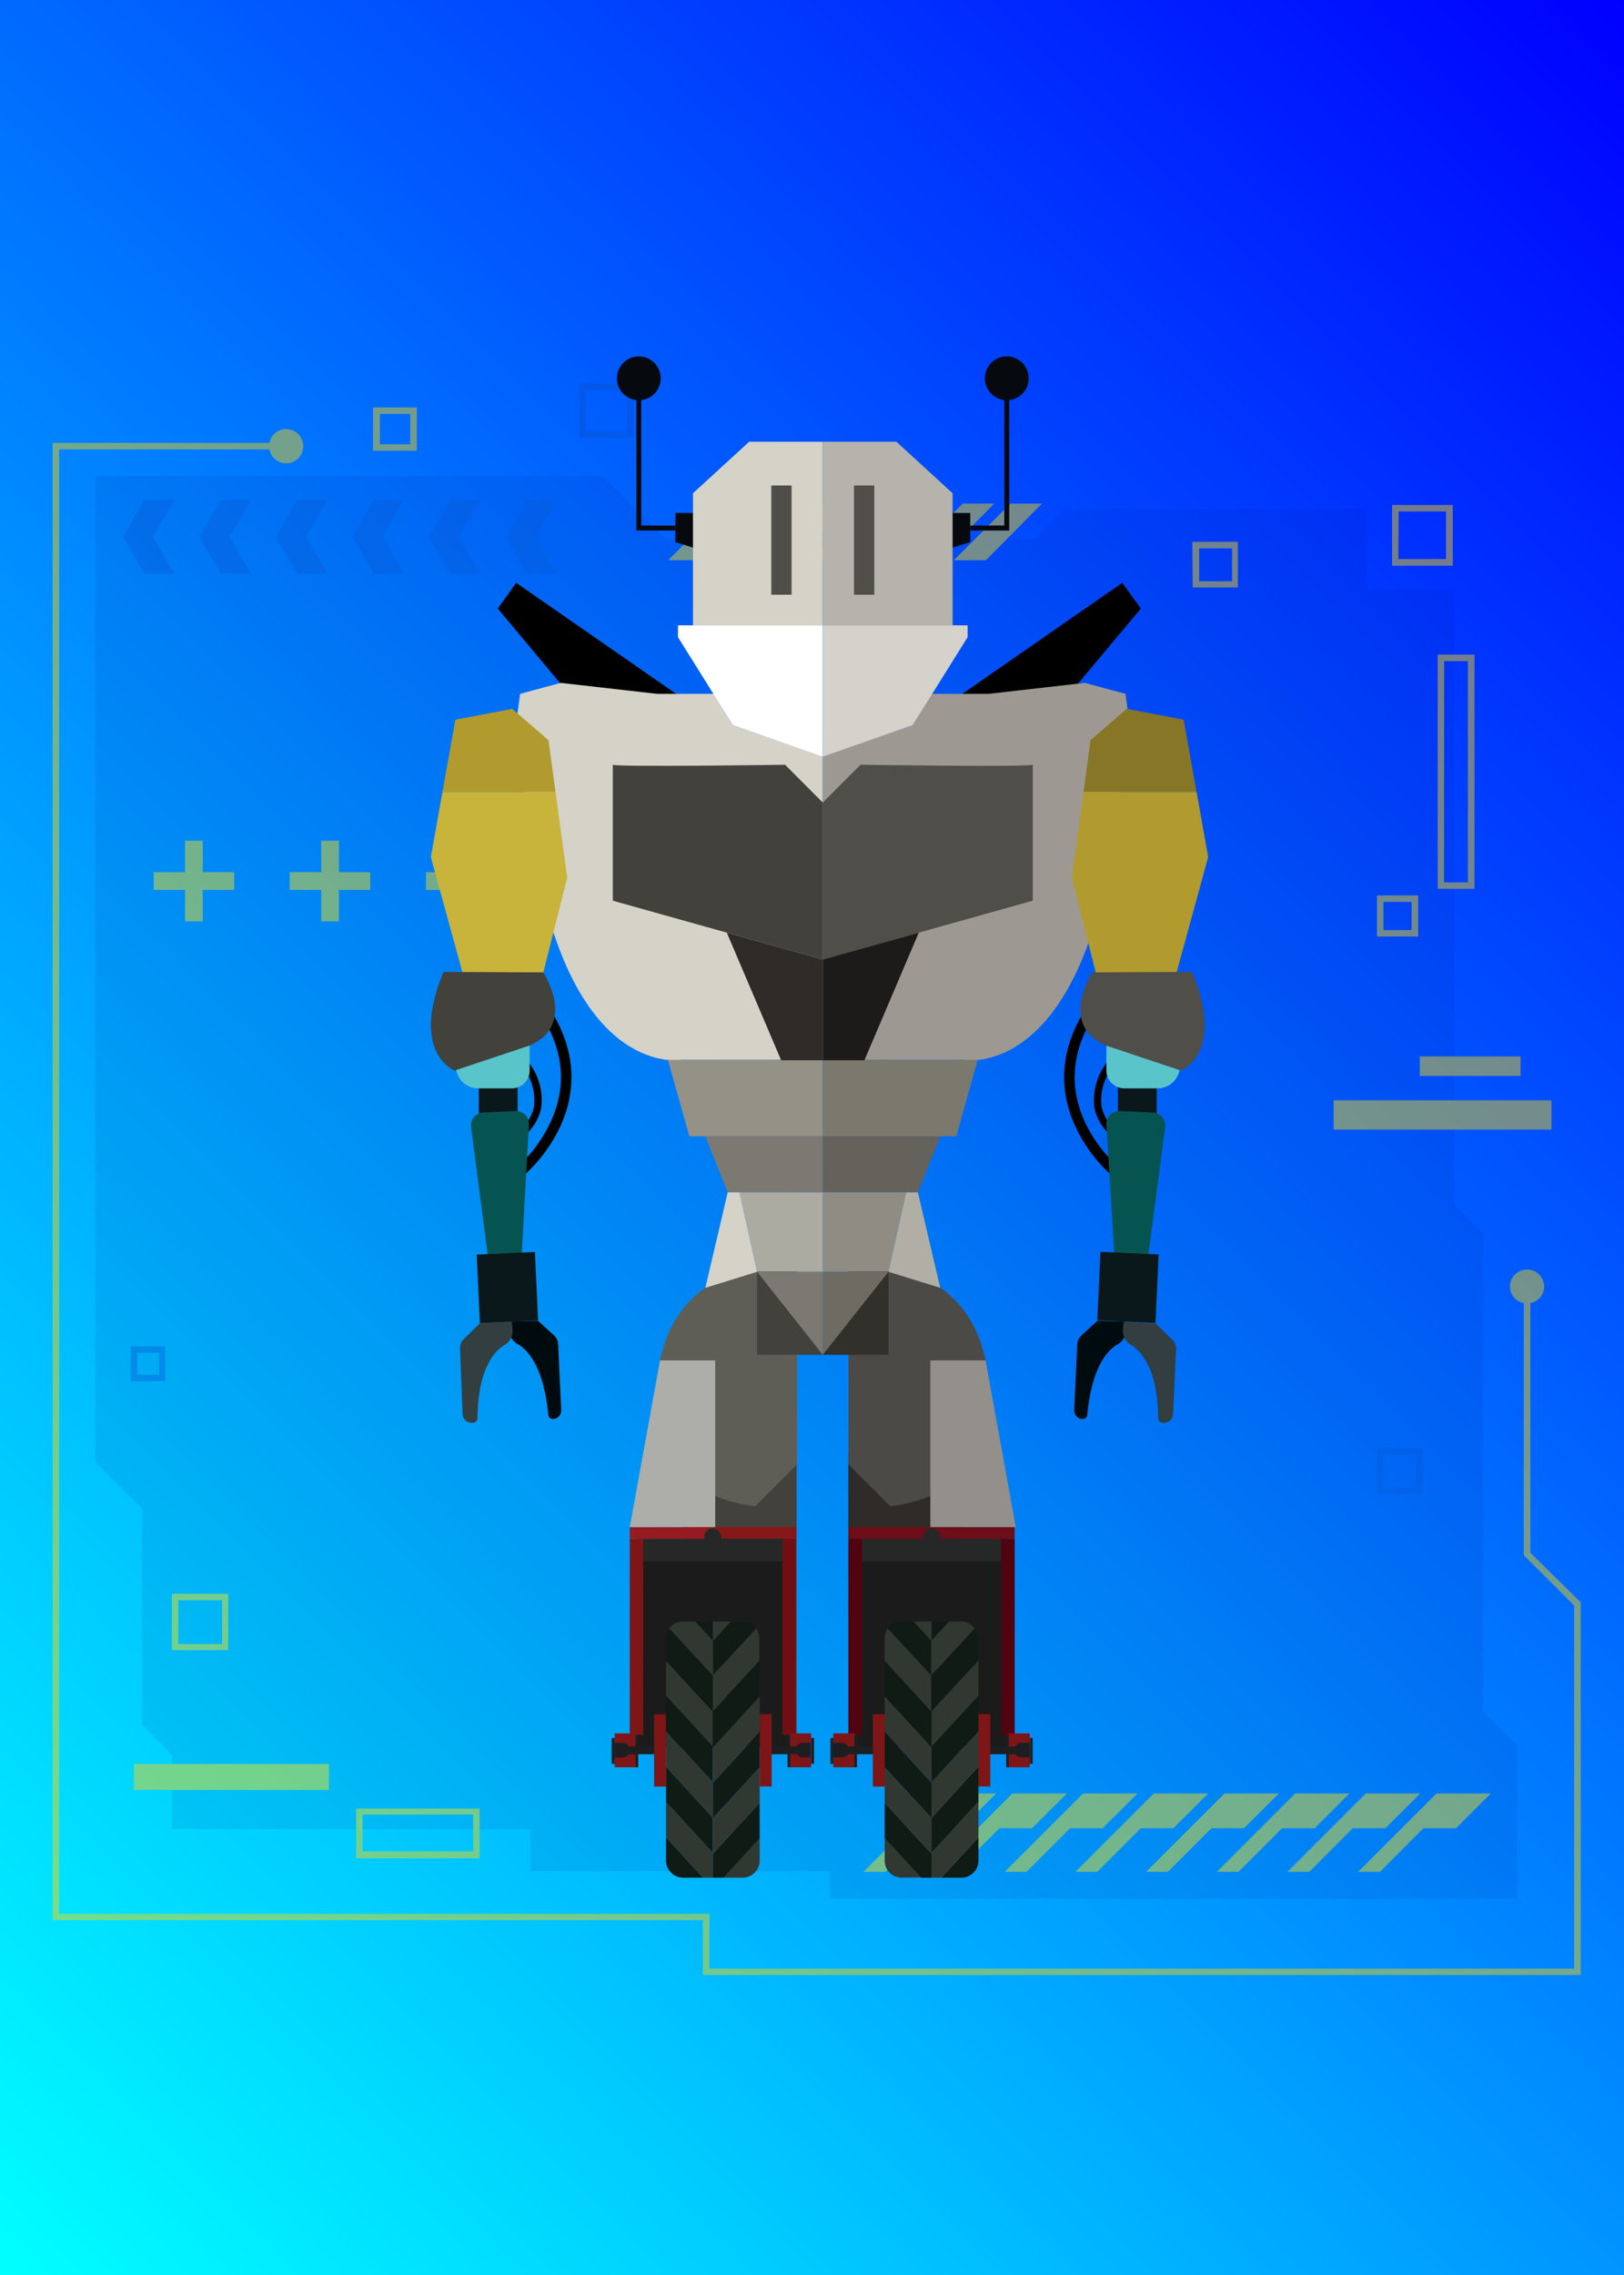 <svg xmlns="http://www.w3.org/2000/svg" xmlns:xlink="http://www.w3.org/1999/xlink" viewBox="0 0 148.25 207.55"><rect x="0" y="0" width="148.25" height="207.55" fill="#808080" stroke="none"/><defs><linearGradient id="Degradado_sin_nombre_6" x1="-14.83" y1="192.72" x2="163.07" y2="14.83" gradientUnits="userSpaceOnUse"><stop offset="0" stop-color="aqua"/><stop offset="1" stop-color="blue"/></linearGradient></defs><title>Asset 141</title><g id="Layer_2" data-name="Layer 2"><g id="Layer_3" data-name="Layer 3"><rect width="148.25" height="207.55" style="fill:url(#Degradado_sin_nombre_6)"/><g style="opacity:0.45"><polygon points="135.39 156.18 135.39 112.55 132.72 109.88 132.72 53.79 124.71 53.79 124.71 46.44 97.18 46.44 94.44 49.19 60.75 49.19 54.99 43.43 8.69 43.43 8.69 133.36 12.97 137.63 12.97 157.37 15.71 160.11 15.71 166.87 48.43 166.87 48.43 170.72 75.74 170.72 75.74 173.22 138.49 173.22 138.49 159.28 135.39 156.18" style="fill:#00158e;opacity:0.2"/><path d="M139.7,141.66V118.88a1.53,1.53,0,0,0,1.26-1.5,1.56,1.56,0,1,0-3.12,0,1.53,1.53,0,0,0,1.26,1.5v23l4.6,4.6v33.12H64.76v-5H5.4V41H24.59a1.56,1.56,0,1,0,0-.59H4.8V175.18H64.16v5H144.3v-34Z" style="fill:gold"/><polygon points="84.78 166.79 87.76 166.79 90.94 163.62 85.97 163.62 78.82 170.77 80.81 170.77 84.78 166.79" style="fill:gold"/><polygon points="91.24 166.79 94.21 166.79 97.39 163.62 92.42 163.62 85.27 170.77 87.26 170.77 91.24 166.79" style="fill:gold"/><polygon points="97.69 166.79 100.66 166.79 103.84 163.62 98.87 163.62 91.72 170.77 93.71 170.77 97.69 166.79" style="fill:gold"/><polygon points="104.14 166.79 107.11 166.79 110.29 163.62 105.33 163.62 98.17 170.77 100.16 170.77 104.14 166.79" style="fill:gold"/><polygon points="110.59 166.79 113.56 166.79 116.74 163.62 111.78 163.62 104.62 170.77 106.61 170.77 110.59 166.79" style="fill:gold"/><polygon points="117.04 166.79 120.02 166.79 123.19 163.62 118.23 163.62 111.08 170.77 113.06 170.77 117.04 166.79" style="fill:gold"/><polygon points="123.49 166.79 126.47 166.79 129.64 163.62 124.68 163.62 117.53 170.77 119.52 170.77 123.49 166.79" style="fill:gold"/><polygon points="129.94 166.79 132.92 166.79 136.09 163.62 131.13 163.62 123.98 170.77 125.97 170.77 129.94 166.79" style="fill:gold"/><polygon points="15.91 45.6 13.18 45.6 11.24 48.97 13.18 52.34 15.91 52.34 13.97 48.97 15.91 45.6" style="fill:#0751cf"/><polygon points="22.9 45.6 20.16 45.6 18.22 48.97 20.16 52.34 22.9 52.34 20.95 48.97 22.9 45.6" style="fill:#0751cf"/><polygon points="29.88 45.6 27.14 45.6 25.2 48.97 27.14 52.34 29.88 52.34 27.93 48.97 29.88 45.6" style="fill:#0751cf"/><polygon points="36.86 45.6 34.13 45.6 32.18 48.97 34.13 52.34 36.86 52.34 34.91 48.97 36.86 45.6" style="fill:#0751cf"/><polygon points="43.84 45.6 41.11 45.6 39.16 48.97 41.11 52.34 43.84 52.34 41.9 48.97 43.84 45.6" style="fill:#0751cf"/><polygon points="50.82 45.6 48.09 45.6 46.15 48.97 48.09 52.34 50.82 52.34 48.88 48.97 50.82 45.6" style="fill:#0751cf"/><path d="M66.13,45.94H69l-5.17,5.17H61Zm11.59,0H74.83l-5.16,5.17h2.88Zm-4.35,0H70.48l-5.16,5.17H68.2Zm21.75,0H92.24l-5.17,5.17H90Zm-13.05,0H79.19L74,51.11H76.9Zm8.7,0H87.89l-5.17,5.17h2.89Zm-4.35,0H83.54l-5.17,5.17h2.88Z" style="fill:gold"/><rect x="121.74" y="100.38" width="19.89" height="2.67" style="fill:gold"/><rect x="129.61" y="96.38" width="9.2" height="1.78" style="fill:gold"/><rect x="12.22" y="160.93" width="17.81" height="2.37" style="fill:gold"/><path d="M108.88,53.59H113V49.43h-4.16Zm.59-3.56h3v3h-3Z" style="fill:gold"/><path d="M129.46,85.15V81.69H125.7v3.75h3.76Zm-3.17-2.87h2.57v2.57h-2.57Z" style="fill:gold"/><path d="M125.7,136.3h4.15v-4.16H125.7Zm.59-3.57h3v3h-3Z" style="fill:#0751cf"/><path d="M15.69,150.54h5.14V145.4H15.69Zm.59-4.55h4v4h-4Z" style="fill:gold"/><path d="M11.93,126h3.16v-3.17H11.93Zm.59-2.58h2v2h-2Z" style="fill:#0751cf"/><path d="M32.51,169.54H43.78V165H32.51Zm.59-4H43.19v3.36H33.1Z" style="fill:gold"/><path d="M131.24,59.72V81.09h3.36V59.72Zm.59.6H134V80.5h-2.18Z" style="fill:gold"/><path d="M132.62,51.31V46.07h-5.54v5.54h5.54Zm-4.94-4.65H132V51h-4.35Z" style="fill:gold"/><path d="M38.05,40.83V37.17h-4v3.95h4Zm-3.37-3.07h2.77v2.77H34.68Z" style="fill:gold"/><path d="M52.88,39.94h4.95V35H52.88Zm.6-4.36h3.76v3.76H53.48Z" style="fill:#0751cf"/><polygon points="21.38 79.57 18.51 79.57 18.51 76.7 16.89 76.7 16.89 79.57 14.03 79.57 14.03 81.19 16.89 81.19 16.89 84.06 18.51 84.06 18.51 81.19 21.38 81.19 21.38 79.57" style="fill:gold"/><polygon points="33.8 79.57 30.94 79.57 30.94 76.7 29.32 76.7 29.32 79.57 26.45 79.57 26.45 81.19 29.32 81.19 29.32 84.06 30.94 84.06 30.94 81.19 33.8 81.19 33.8 79.57" style="fill:gold"/><polygon points="46.23 79.57 43.37 79.57 43.37 76.7 41.74 76.7 41.74 79.57 38.88 79.57 38.88 81.19 41.74 81.19 41.74 84.06 43.37 84.06 43.37 81.19 46.23 81.19 46.23 79.57" style="fill:gold"/><polygon points="58.66 79.57 55.79 79.57 55.79 76.7 54.17 76.7 54.17 79.57 51.31 79.57 51.31 81.19 54.17 81.19 54.17 84.06 55.79 84.06 55.79 81.19 58.66 81.19 58.66 79.57" style="fill:gold"/></g><polygon points="64.52 50.36 61.65 49.45 61.65 46.8 72.28 46.8 72.28 50.36 64.52 50.36" style="fill:#060a0f"/><path d="M58.54,47.94V36.5a2,2,0,1,0-.45,0v11.9h3.56v-.45Z" style="fill:#060a0f"/><polygon points="85.7 50.36 88.57 49.45 88.57 46.8 77.94 46.8 77.94 50.36 85.7 50.36" style="fill:#060a0f"/><path d="M91.68,47.94V36.5a2,2,0,1,1,.45,0v11.9H88.57v-.45Z" style="fill:#060a0f"/><polygon points="45.44 55.52 51.57 62.85 56.83 65.64 62.61 63.92 47.12 53.17 45.44 55.52"/><polygon points="104.14 55.52 98 62.85 92.74 65.64 86.96 63.92 102.45 53.17 104.14 55.52"/><polygon points="60.79 132.44 66.29 158.69 72.72 158.69 72.72 132.44 60.79 132.44" style="fill:#43413c"/><path d="M47.09,66.16l.39-2.86,3.71-1,8.79,1h5.17l1.76,2.86L75.11,69V96.69H62.22s-9.66,1.79-13.28-18Z" style="fill:#d5d2c8"/><polygon points="75.11 69.03 66.91 66.16 61.89 58.13 61.89 57.05 75.11 57.05 75.11 69.03" style="fill:#fff"/><polygon points="63.26 57.05 63.26 45 68.39 40.3 75.11 40.3 75.11 57.05 63.26 57.05" style="fill:#d5d2c8"/><polygon points="60.97 96.69 62.93 103.67 75.11 103.67 75.11 96.69 60.97 96.69" style="fill:#949187"/><polygon points="64.39 103.67 66.43 108.78 75.11 108.78 75.11 103.67 64.39 103.67" style="fill:#7c7973"/><polygon points="67.5 108.78 69.11 116.03 75.11 116.03 75.11 108.78 67.5 108.78" style="fill:#acaba2"/><path d="M72.78,116H67.64s-8.13,1.36-7.7,12.35c0,0-.53,7.87,9,9.07l3.82-3.82Z" style="fill:#5e5e56"/><polygon points="64.39 117.49 66.43 108.78 67.5 108.78 69.11 116.03 64.39 117.49" style="fill:#d5d2c8"/><polygon points="69.11 116.03 75.11 123.6 75.11 116.03 69.11 116.03" style="fill:#7c7973"/><polygon points="75.11 123.6 69.11 123.6 69.11 116.03 75.11 123.6" style="fill:#43413c"/><path d="M103.13,66.16l-.39-2.86-3.71-1-8.79,1H85.07l-1.76,2.86L75.11,69V96.69H88s9.66,1.79,13.27-18Z" style="fill:#9d9992"/><polygon points="75.11 69.03 83.31 66.16 88.33 58.13 88.33 57.05 75.11 57.05 75.11 69.03" style="fill:#d4d2cb"/><polygon points="86.96 57.05 86.96 45 81.83 40.3 75.11 40.3 75.11 57.05 86.96 57.05" style="fill:#b6b3ac"/><polygon points="89.25 96.69 87.29 103.67 75.11 103.67 75.11 96.69 89.25 96.69" style="fill:#7b796e"/><polygon points="85.83 103.67 83.79 108.78 75.11 108.78 75.11 103.67 85.83 103.67" style="fill:#65625c"/><polygon points="82.72 108.78 81.11 116.03 75.11 116.03 75.11 108.78 82.72 108.78" style="fill:#8f8c84"/><polygon points="89.37 132.44 83.87 158.69 77.44 158.69 77.44 132.44 89.37 132.44" style="fill:#2f2b28"/><path d="M77.44,116h5.13s8.14,1.36,7.71,12.35c0,0,.53,7.87-9,9.07l-3.82-3.82Z" style="fill:#4c4a46"/><polygon points="85.83 117.49 83.79 108.78 82.72 108.78 81.11 116.03 85.83 117.49" style="fill:#b1afa5"/><polygon points="81.11 116.03 75.11 123.6 75.11 116.03 81.11 116.03" style="fill:#6e6b63"/><polygon points="75.11 123.6 81.11 123.6 81.11 116.03 75.11 123.6" style="fill:#32302a"/><path d="M94.28,69.77c-.54.22-15.73,0-15.73,0l-3.44,3.45V87.54l19.17-5.37Z" style="fill:#504e48"/><path d="M55.94,69.77c.53.22,15.73,0,15.73,0l3.44,3.45V87.54L55.94,82.17Z" style="fill:#43413c"/><polygon points="66.35 85.09 71.31 96.73 75.11 96.73 75.11 87.54 66.35 85.09" style="fill:#2f2b28"/><polygon points="83.87 85.09 78.91 96.73 75.11 96.73 75.11 87.54 83.87 85.09" style="fill:#1d1b1a"/><rect x="70.41" y="44.29" width="1.85" height="9.97" style="fill:#504e48"/><rect x="77.96" y="44.29" width="1.85" height="9.97" style="fill:#504e48"/><polygon points="50.71 72.25 40.39 72.25 41.57 65.66 46.76 64.67 50.07 67.53 50.71 72.25" style="fill:#b19b2e"/><polygon points="51.78 80.07 48.64 92.51 43.72 92.51 42.2 88.66 39.33 78.19 40.39 72.25 50.71 72.25 51.78 80.07" style="fill:#c8b33b"/><path d="M47.23,103.25l.36.56a4.42,4.42,0,0,0,1.81-2.72,5.55,5.55,0,0,0-1.25-4.3l-.54.39A5,5,0,0,1,48.74,101,3.79,3.79,0,0,1,47.23,103.25Z"/><path d="M47.06,106.62l.61.75a14,14,0,0,0,3.44-4.53c1.22-2.59,2-6.67-1.27-11.32l-.79.55c2.4,3.43,2.8,6.92,1.18,10.36A13.06,13.06,0,0,1,47.06,106.62Z"/><rect x="43.72" y="98.58" width="3.54" height="5.76" transform="translate(90.97 202.91) rotate(180)" style="fill:#0b181b"/><path d="M47.06,101.36l-3,.14A1.17,1.17,0,0,0,43,102.83L44.6,115.1l3-.14.68-12.35A1.18,1.18,0,0,0,47.06,101.36Z" style="fill:#065451"/><rect x="43.66" y="114.32" width="5.32" height="6.26" transform="translate(98.04 232.64) rotate(177.34)" style="fill:#0b181b"/><path d="M46.51,120.58a3.83,3.83,0,0,0,0,.85,1.44,1.44,0,0,0,.74,1.19c.88.49,2.38,2,2.8,6.46a.42.42,0,0,0,.43.38h0a.78.78,0,0,0,.75-.82l-.28-6a1.17,1.17,0,0,0-.38-.82l-1.45-1.32Z" style="fill:#000b10"/><path d="M46.71,120.57a4.36,4.36,0,0,1,.08.85,1.41,1.41,0,0,1-.71,1.26c-.93.56-2.46,2.19-2.49,6.7a.45.45,0,0,1-.44.42h0a.84.84,0,0,1-.92-.74L42,123a1.07,1.07,0,0,1,.35-.84l1.48-1.46Z" style="fill:#323e3f"/><path d="M48.35,95.38v2.28a1.62,1.62,0,0,1-1.62,1.63h-3.1a2,2,0,0,1-2-2.05V96.9Z" style="fill:#59c4c9"/><path d="M49.59,88.71s3.14,4.76-1.24,6.67l-6.86,2.29s-4.09-1.62-1-9Z" style="fill:#43413c"/><polygon points="109.23 72.25 98.91 72.25 99.55 67.53 102.86 64.67 108.05 65.66 109.23 72.25" style="fill:#887627"/><polygon points="110.29 78.19 107.42 88.66 105.9 92.51 100.98 92.51 97.85 80.07 98.91 72.25 109.23 72.25 110.29 78.19" style="fill:#b19b2f"/><path d="M102.07,103.25l-.36.56a4.43,4.43,0,0,1-1.8-2.72,5.55,5.55,0,0,1,1.25-4.3l.54.39a4.92,4.92,0,0,0-1.14,3.78A3.84,3.84,0,0,0,102.07,103.25Z"/><path d="M102.25,106.62l-.61.75a13.84,13.84,0,0,1-3.44-4.53c-1.22-2.59-2-6.67,1.26-11.32l.8.55c-2.4,3.43-2.8,6.92-1.19,10.36A13.17,13.17,0,0,0,102.25,106.62Z"/><rect x="102.05" y="98.58" width="3.54" height="5.76" style="fill:#0b181b"/><path d="M102.25,101.36l3,.14a1.18,1.18,0,0,1,1.11,1.33l-1.61,12.27-3-.14L101,102.61A1.18,1.18,0,0,1,102.25,101.36Z" style="fill:#065451"/><rect x="100.32" y="114.32" width="5.32" height="6.26" transform="translate(5.55 -4.65) rotate(2.66)" style="fill:#0b181b"/><path d="M102.79,120.58a3.65,3.65,0,0,1,0,.85,1.46,1.46,0,0,1-.74,1.19c-.88.49-2.38,2-2.8,6.46a.43.43,0,0,1-.44.38h0a.79.79,0,0,1-.75-.82l.28-6a1.23,1.23,0,0,1,.39-.82l1.45-1.32Z" style="fill:#000b10"/><path d="M102.6,120.57a3.53,3.53,0,0,0-.09.85,1.46,1.46,0,0,0,.71,1.26c.94.56,2.47,2.19,2.5,6.7a.44.44,0,0,0,.44.42h0a.84.84,0,0,0,.92-.74l.28-6a1.1,1.1,0,0,0-.35-.84l-1.49-1.46Z" style="fill:#323e3f"/><path d="M101,95.38v2.28a1.63,1.63,0,0,0,1.63,1.63h3.09a2.05,2.05,0,0,0,2-2.05V96.9Z" style="fill:#59c4c9"/><path d="M99.72,88.71s-3.15,4.76,1.23,6.67l6.86,2.29s4.1-1.62,1-9Z" style="fill:#504e48"/><rect x="58.11" y="140.39" width="14.02" height="19" style="fill:#1b1b1c"/><rect x="58.72" y="140.39" width="13.13" height="2.04" style="fill:#252827"/><rect x="65.07" y="139.32" width="7.58" height="1.07" transform="translate(137.73 279.7) rotate(180)" style="fill:#86181a"/><rect x="71.43" y="140.39" width="1.23" height="17.88" transform="translate(144.08 298.66) rotate(180)" style="fill:#700f13"/><rect x="72.04" y="158.14" width="2" height="3.09" transform="translate(146.08 319.37) rotate(180)" style="fill:#7e1517"/><rect x="69.75" y="159.33" width="3.29" height="0.71" transform="translate(142.79 319.37) rotate(180)" style="fill:#1d1e22"/><rect x="69.35" y="156.39" width="1.09" height="6.6" transform="translate(139.79 319.37) rotate(180)" style="fill:#7e1517"/><path d="M73.21,159H74v1.33h-.83a.68.68,0,0,1,0-1.33Z" style="fill:#1d1e22"/><rect x="74.04" y="158.56" width="0.26" height="2.36" transform="translate(148.35 319.47) rotate(180)" style="fill:#1d1e22"/><rect x="71.88" y="158.27" width="0.24" height="2.96" transform="translate(144.01 319.5) rotate(180)" style="fill:#1d1e22"/><rect x="57.49" y="139.32" width="7.58" height="1.07" style="fill:#961b20"/><rect x="57.49" y="140.39" width="1.23" height="17.88" style="fill:#7e1517"/><rect x="56.11" y="158.14" width="2" height="3.09" style="fill:#7e1517"/><rect x="57.11" y="159.33" width="3.29" height="0.71" style="fill:#1d1e22"/><rect x="59.71" y="156.39" width="1.09" height="6.6" style="fill:#7e1517"/><path d="M56.94,159h-.83v1.33h.83a.68.68,0,0,0,0-1.33Z" style="fill:#1d1e22"/><rect x="55.84" y="158.56" width="0.26" height="2.36" style="fill:#1d1e22"/><rect x="58.02" y="158.27" width="0.24" height="2.96" style="fill:#1d1e22"/><polygon points="65.07 156.12 60.8 151.48 60.8 154.71 65.07 159.35 65.07 156.12" style="fill:#313832"/><path d="M65.07,152.89l-4-4.32a1.72,1.72,0,0,0-.3,1v1.93l4.27,4.64Z" style="fill:#111b16"/><polygon points="65.07 165.82 60.8 161.17 60.8 164.4 65.07 169.05 65.07 165.82" style="fill:#111b16"/><polygon points="65.07 162.59 60.8 157.94 60.8 161.17 65.07 165.82 65.07 162.59" style="fill:#313832"/><polygon points="65.07 159.35 60.8 154.71 60.8 157.94 65.07 162.59 65.07 159.35" style="fill:#111b16"/><polygon points="65.07 169.05 60.8 164.4 60.8 167.63 64.17 171.3 65.07 171.3 65.07 169.05" style="fill:#313832"/><path d="M60.8,169.68a1.56,1.56,0,0,0,1.48,1.62h1.89l-3.37-3.67Z" style="fill:#111b16"/><path d="M65.07,149.66l-1.59-1.73h-1.2a1.44,1.44,0,0,0-1.18.64l4,4.32Z" style="fill:#313832"/><polygon points="65.07 147.93 63.48 147.93 65.07 149.66 65.07 147.93" style="fill:#111b16"/><path d="M67.86,171.3a1.56,1.56,0,0,0,1.49-1.62v-2L66,171.3Z" style="fill:#313832"/><polygon points="65.11 149.69 66.73 147.93 65.07 147.93 65.07 149.66 65.11 149.69" style="fill:#313832"/><path d="M67.86,147.93H66.73l-1.62,1.76,0,0v3.23l0,0,4-4.32A1.47,1.47,0,0,0,67.86,147.93Z" style="fill:#111b16"/><polygon points="65.07 156.12 65.07 159.35 65.11 159.39 69.35 154.77 69.35 151.54 65.11 156.16 65.07 156.12" style="fill:#111b16"/><path d="M65.07,152.89v3.23l0,0,4.24-4.62v-2a1.75,1.75,0,0,0-.27-.94l-4,4.32Z" style="fill:#313832"/><polygon points="65.07 159.35 65.07 162.59 65.11 162.62 69.35 158 69.35 154.77 65.11 159.39 65.07 159.35" style="fill:#313832"/><polygon points="65.07 169.05 65.07 171.3 66.04 171.3 69.35 167.7 69.35 164.47 65.11 169.08 65.07 169.05" style="fill:#111b16"/><polygon points="65.07 162.59 65.07 165.82 65.11 165.85 69.35 161.24 69.35 158 65.11 162.62 65.07 162.59" style="fill:#111b16"/><polygon points="65.07 165.82 65.07 169.05 65.11 169.08 69.35 164.47 69.35 161.24 65.11 165.85 65.07 165.82" style="fill:#313832"/><path d="M65.86,140.39a.8.8,0,1,1-.79-.95A.88.88,0,0,1,65.86,140.39Z" style="fill:#252827"/><rect x="77.99" y="140.39" width="14.02" height="19" transform="translate(170 299.77) rotate(180)" style="fill:#1b1b1c"/><rect x="78.26" y="140.39" width="13.13" height="2.04" transform="translate(169.65 282.81) rotate(180)" style="fill:#252827"/><rect x="77.46" y="139.32" width="7.58" height="1.07" style="fill:#6d0e18"/><rect x="77.46" y="140.39" width="1.23" height="17.88" style="fill:#510310"/><rect x="76.07" y="158.14" width="2" height="3.09" style="fill:#7e1517"/><rect x="77.07" y="159.33" width="3.29" height="0.71" style="fill:#1d1e22"/><rect x="79.68" y="156.39" width="1.09" height="6.6" style="fill:#7e1517"/><path d="M76.9,159h-.83v1.33h.83a.67.67,0,0,0,0-1.33Z" style="fill:#1d1e22"/><rect x="75.81" y="158.56" width="0.26" height="2.36" style="fill:#1d1e22"/><rect x="77.99" y="158.27" width="0.24" height="2.96" style="fill:#1d1e22"/><rect x="85.04" y="139.32" width="7.58" height="1.07" transform="translate(177.66 279.7) rotate(180)" style="fill:#6d0e18"/><rect x="91.39" y="140.39" width="1.23" height="17.88" transform="translate(184.02 298.66) rotate(180)" style="fill:#510310"/><rect x="92.01" y="158.14" width="2" height="3.09" transform="translate(186.01 319.37) rotate(180)" style="fill:#7e1517"/><rect x="89.71" y="159.33" width="3.29" height="0.71" transform="translate(182.72 319.37) rotate(180)" style="fill:#1d1e22"/><rect x="89.32" y="156.39" width="1.09" height="6.6" transform="translate(179.72 319.37) rotate(180)" style="fill:#7e1517"/><path d="M93.18,159H94v1.33h-.83a.67.67,0,0,1,0-1.33Z" style="fill:#1d1e22"/><rect x="94.01" y="158.56" width="0.26" height="2.36" transform="translate(188.28 319.47) rotate(180)" style="fill:#1d1e22"/><rect x="91.85" y="158.27" width="0.24" height="2.96" transform="translate(183.94 319.5) rotate(180)" style="fill:#1d1e22"/><polygon points="85.04 156.12 89.32 151.48 89.32 154.71 85.04 159.35 85.04 156.12" style="fill:#313832"/><path d="M85,152.89l4-4.32a1.73,1.73,0,0,1,.31,1v1.93L85,156.12Z" style="fill:#111b16"/><polygon points="85.04 165.82 89.32 161.17 89.32 164.4 85.04 169.05 85.04 165.82" style="fill:#111b16"/><polygon points="85.04 162.59 89.32 157.94 89.32 161.17 85.04 165.82 85.04 162.59" style="fill:#313832"/><polygon points="85.04 159.35 89.32 154.71 89.32 157.94 85.04 162.59 85.04 159.35" style="fill:#111b16"/><polygon points="85.04 169.05 89.32 164.4 89.32 167.63 85.94 171.3 85.04 171.3 85.04 169.05" style="fill:#313832"/><path d="M89.32,169.68a1.56,1.56,0,0,1-1.49,1.62H85.94l3.38-3.67Z" style="fill:#111b16"/><path d="M85,149.66l1.59-1.73h1.2a1.44,1.44,0,0,1,1.18.64l-4,4.32Z" style="fill:#313832"/><polygon points="85.04 147.93 86.63 147.93 85.04 149.66 85.04 147.93" style="fill:#111b16"/><path d="M82.25,171.3a1.56,1.56,0,0,1-1.49-1.62v-2l3.32,3.6Z" style="fill:#313832"/><polygon points="85.01 149.69 83.39 147.93 85.04 147.93 85.04 149.66 85.01 149.69" style="fill:#313832"/><path d="M82.25,147.93h1.14L85,149.69l0,0v3.23l0,0-4-4.32A1.45,1.45,0,0,1,82.25,147.93Z" style="fill:#111b16"/><polygon points="85.04 156.12 85.04 159.35 85.01 159.39 80.76 154.77 80.76 151.54 85.01 156.16 85.04 156.12" style="fill:#111b16"/><path d="M85,152.89v3.23l0,0-4.25-4.62v-2a1.76,1.76,0,0,1,.28-.94l4,4.32Z" style="fill:#313832"/><polygon points="85.04 159.35 85.04 162.59 85.01 162.62 80.76 158 80.76 154.77 85.01 159.39 85.04 159.35" style="fill:#313832"/><polygon points="85.04 169.05 85.04 171.3 84.08 171.3 80.76 167.7 80.76 164.47 85.01 169.08 85.04 169.05" style="fill:#111b16"/><polygon points="85.04 162.59 85.04 165.82 85.01 165.85 80.76 161.24 80.76 158 85.01 162.62 85.04 162.59" style="fill:#111b16"/><polygon points="85.04 165.82 85.04 169.05 85.01 169.08 80.76 164.47 80.76 161.24 85.01 165.85 85.04 165.82" style="fill:#313832"/><path d="M84.25,140.39a.8.8,0,1,0,.79-.95A.88.88,0,0,0,84.25,140.39Z" style="fill:#252827"/><polygon points="57.49 139.32 60.25 124.11 65.29 124.11 65.29 139.32 57.49 139.32" style="fill:#adada9"/><polygon points="92.73 139.32 89.97 124.11 84.93 124.11 84.93 139.32 92.73 139.32" style="fill:#938f8a"/><line x1="98.91" y1="72.25" x2="98.07" y2="72.25" style="fill:none"/></g></g></svg>